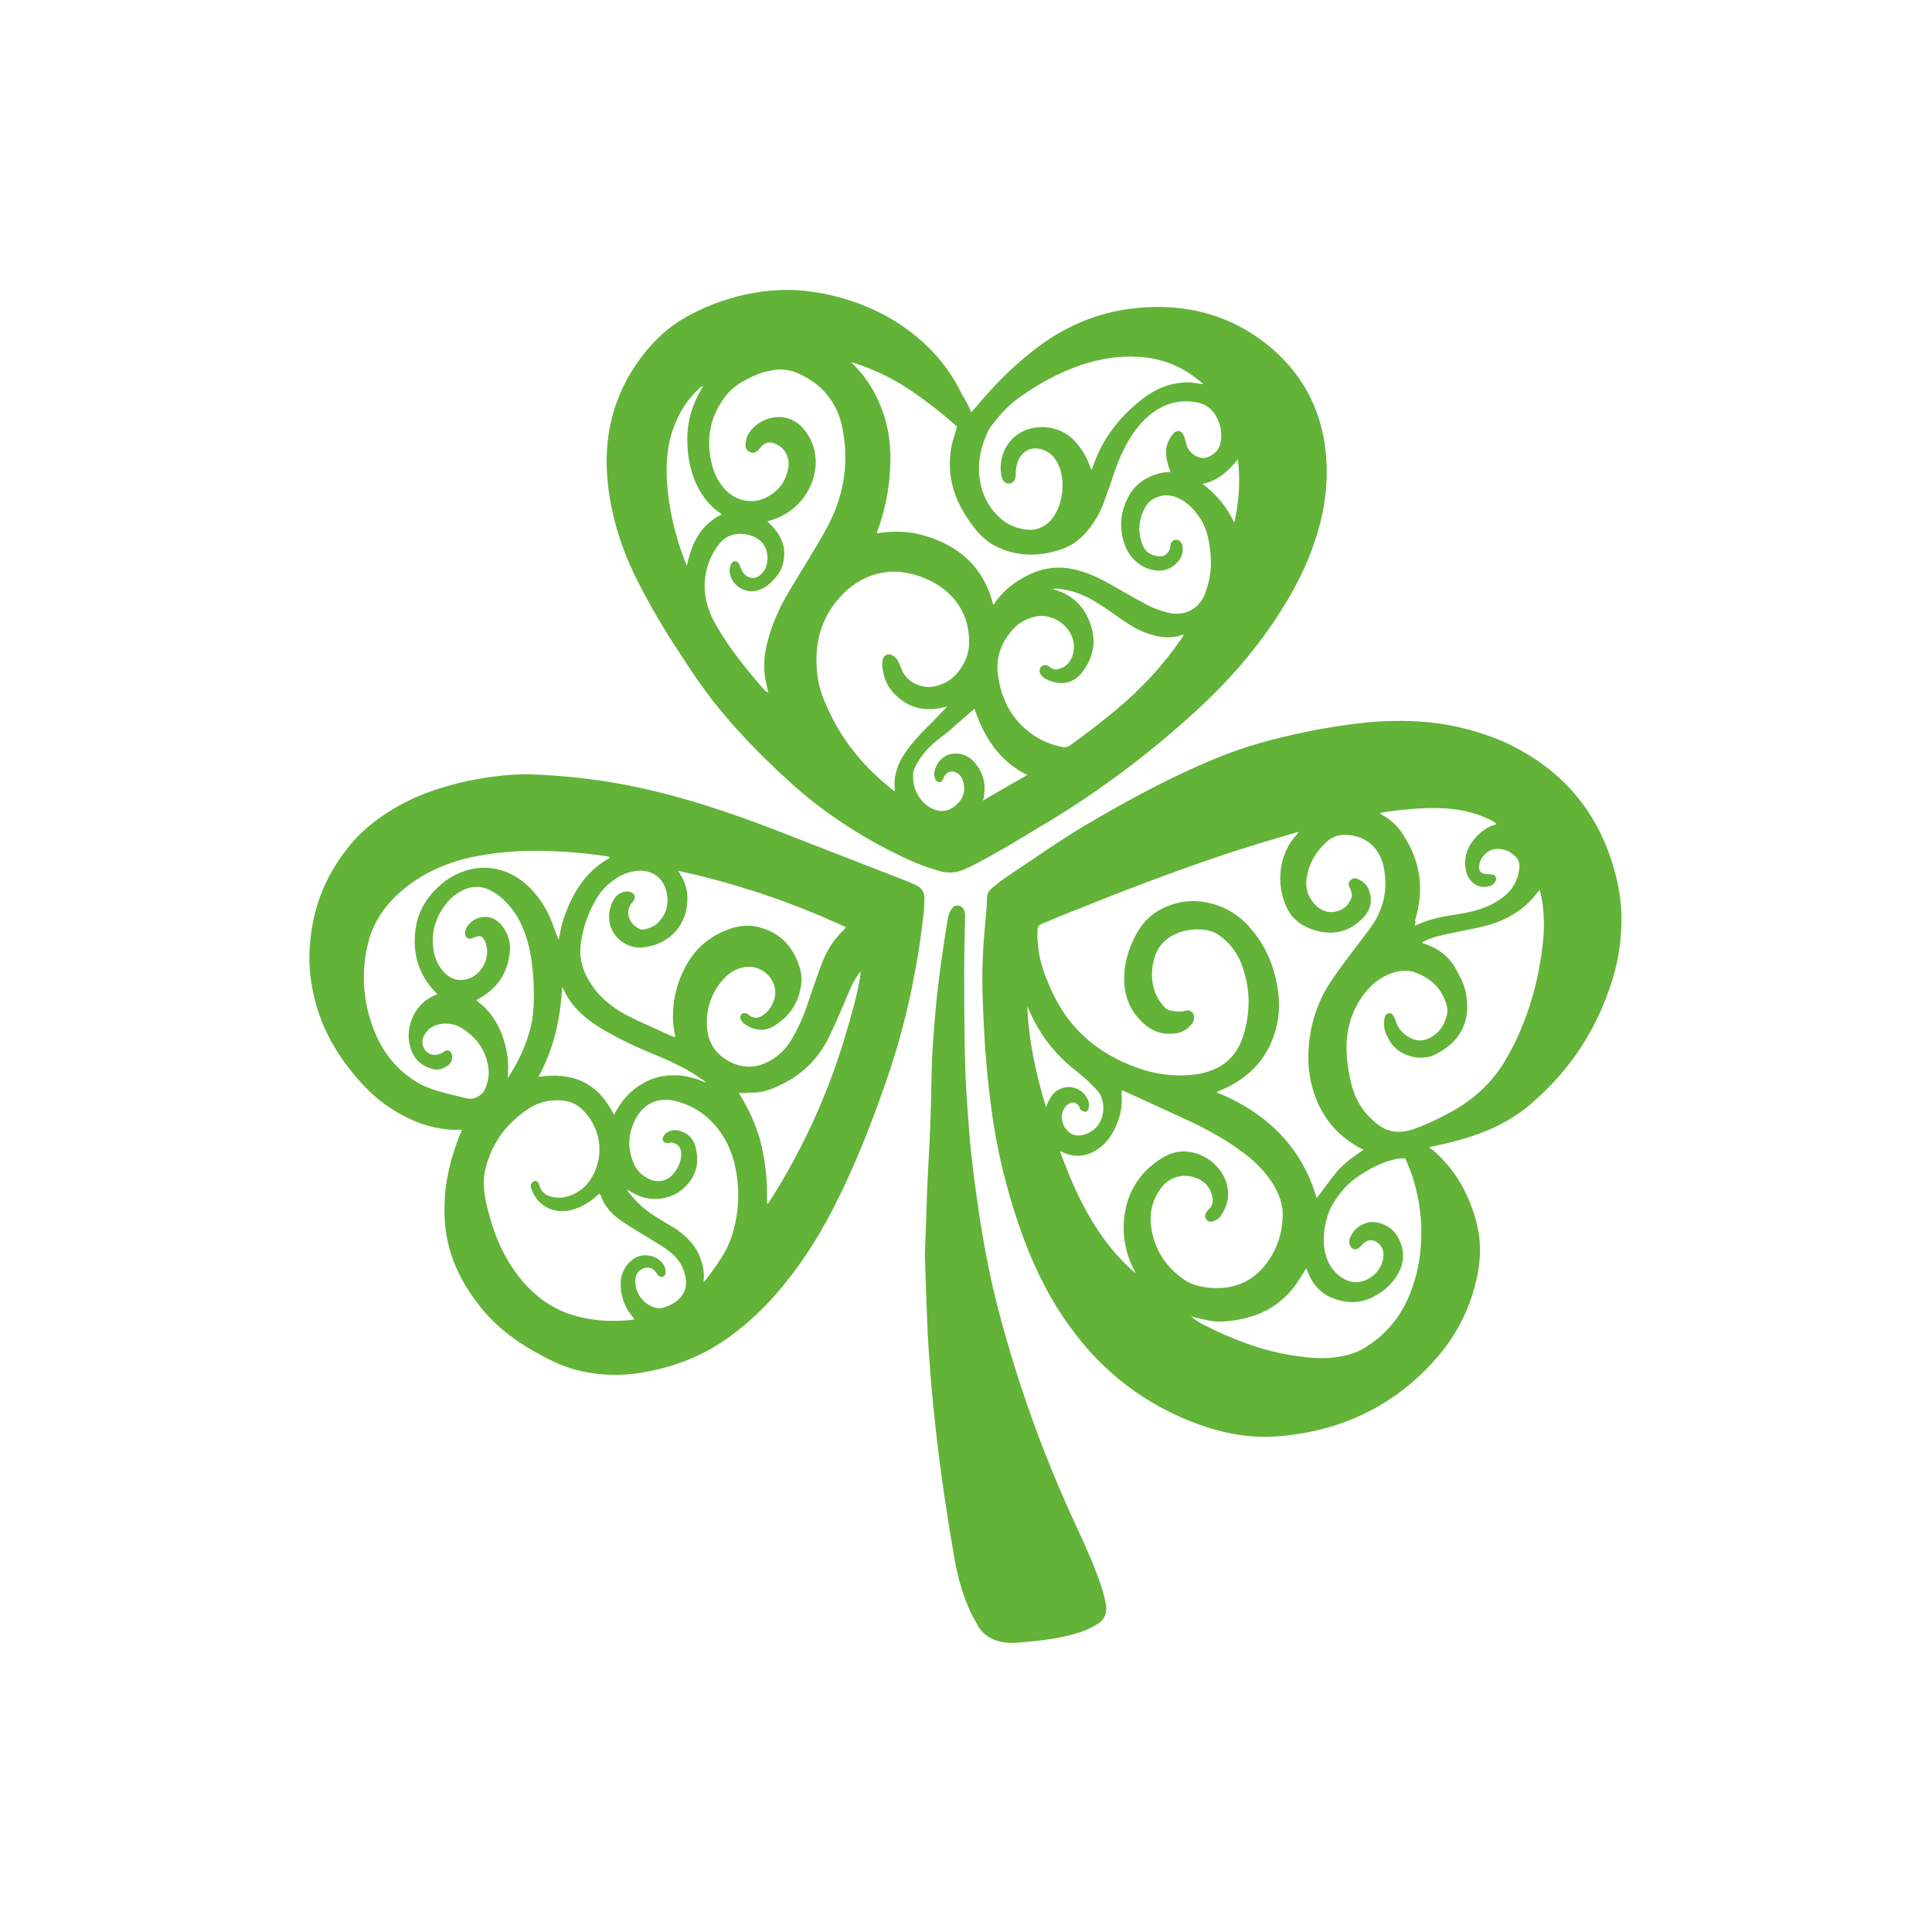 <?xml version="1.0" encoding="utf-8"?>
<!-- Generator: Adobe Illustrator 21.1.0, SVG Export Plug-In . SVG Version: 6.00 Build 0)  -->
<svg version="1.1" id="Calque_1" xmlns="http://www.w3.org/2000/svg" xmlns:xlink="http://www.w3.org/1999/xlink" x="0px" y="0px"
	 viewBox="0 0 432 432" style="enable-background:new 0 0 432 432;" xml:space="preserve">
<style type="text/css">
	.st0{fill:#3B4F20;}
	.st1{fill:#8CB225;}
	.st2{fill:#020203;}
	.st3{fill:#4A5C2D;}
	.st4{fill:#FFFFFF;}
	.st5{fill:#E2CF1B;}
	.st6{fill:#718A2A;}
	.st7{fill:#DFBB20;}
	.st8{fill:#EAC839;}
	.st9{fill:#1B1B1B;}
	.st10{fill:#8EC045;}
	.st11{fill:#066938;}
	.st12{fill:#E5AD30;}
	.st13{fill:#4E4D4D;}
	.st14{fill:#8BB226;}
	.st15{fill:#CD1A25;}
	.st16{fill:#4B6426;}
	.st17{fill:#7D9E3C;}
	.st18{fill:#3C4F20;}
	.st19{fill:#384A1F;}
	.st20{fill:#E7E6E6;}
	.st21{fill:#D4A624;}
	.st22{fill:#F7F0E3;}
	.st23{fill:#D2A206;}
	.st24{fill:#CE9835;}
	.st25{fill:#E5D9C2;}
	.st26{fill:#E2AE42;}
	.st27{fill:#EEDBBE;}
	.st28{fill:#F9EA31;}
	.st29{fill:#EB6518;}
	.st30{fill:#0A7132;}
	.st31{fill:#FFE109;}
	.st32{fill:#D76013;}
	.st33{fill:#BBA763;}
	.st34{fill:#7FA22A;}
	.st35{fill:#5B321B;}
	.st36{fill:#4A2615;}
	.st37{fill:#D6AD08;}
	.st38{fill:#F7BBBD;}
	.st39{fill:#D76324;}
	.st40{fill:#607829;}
	.st41{fill:#715C3B;}
	.st42{fill:#644F34;}
	.st43{fill:#89704C;}
	.st44{fill:#B2A38F;}
	.st45{fill:#A59076;}
	.st46{fill:#FFDE0D;}
	.st47{fill:#34AA4A;}
	.st48{fill:#75388D;}
	.st49{fill:#BBBBBB;}
	.st50{fill:#A9A9AA;}
	.st51{fill:#06993B;}
	.st52{fill:#CDCCCC;}
	.st53{fill:#4D2563;}
	.st54{fill:#E3B320;}
	.st55{fill:#0B9541;}
	.st56{fill:#264D23;}
	.st57{fill:#FDC834;}
	.st58{fill:#8C633A;}
	.st59{fill:#B5A059;}
	.st60{fill:#F2F2F2;}
	.st61{fill:#808181;}
	.st62{fill:#62A930;}
	.st63{fill:#A1C746;}
	.st64{fill:#85B04B;}
	.st65{fill:#5E802C;}
	.st66{fill:#BFD783;}
	.st67{fill:#EFC9AF;}
	.st68{fill:#343434;}
	.st69{fill:#EB5B28;}
	.st70{fill:#D1A98D;}
	.st71{fill:#E0A9B8;}
	.st72{fill:#754D24;}
	.st73{fill:#B2D17B;}
	.st74{fill:#62B338;}
	.st75{fill:#274E22;}
	.st76{fill:#CCDC81;}
	.st77{fill-rule:evenodd;clip-rule:evenodd;fill:#85B04B;}
	.st78{fill:#509733;}
	.st79{fill:#203F1E;}
	.st80{fill:#20963A;}
	.st81{fill:#62246B;}
	.st82{fill:#FDCA02;}
	.st83{fill:#B4CD50;}
	.st84{fill:#5C792A;}
	.st85{fill:#C29347;}
	.st86{fill:#4D5C22;}
	.st87{fill:none;}
	.st88{fill:#E19C11;}
	.st89{fill:#E5C997;}
	.st90{fill:#009245;}
	.st91{fill:#48AE4D;}
	.st92{fill:#049348;}
	.st93{fill:#04683B;}
	.st94{fill:#F8AE4C;}
	.st95{fill:#C57B39;}
	.st96{fill:#231F20;}
	.st97{fill:#BC2333;}
	.st98{fill:#EF7A7B;}
	.st99{fill:#46AE51;}
	.st100{fill:#07924B;}
	.st101{fill-rule:evenodd;clip-rule:evenodd;fill:#231F20;}
	.st102{fill:#279A9A;}
	.st103{fill:#8E3189;}
	.st104{fill:#9F6E8E;}
	.st105{fill:#3C3C3B;}
	.st106{fill:#00A69C;}
	.st107{fill:#D5DB41;}
	.st108{fill:#E04542;}
	.st109{fill:#9F1F3B;}
	.st110{fill:#EB5C35;}
	.st111{fill:#F9B233;}
	.st112{fill:#008D36;}
	.st113{fill:#F39200;}
	.st114{fill:#F2D8BD;}
	.st115{fill:#3AAA35;}
	.st116{fill:#95C11F;}
	.st117{fill:#7F5FA5;}
	.st118{fill:#5FA55F;}
	.st119{fill:#A55F8F;}
	.st120{fill:#229538;}
	.st121{fill:#622369;}
	.st122{fill:#FCC804;}
	.st123{fill:#628FB8;}
	.st124{fill:#B2B2B2;}
	.st125{fill:#63B8A4;}
	.st126{fill:#FDCE6C;}
	.st127{fill:#C8DADC;}
	.st128{fill:#ED6B6E;}
	.st129{fill:#EC6365;}
	.st130{fill:#8FC14D;}
	.st131{fill:#FECE6C;}
	.st132{fill:#037132;}
	.st133{fill:#B5CD25;}
	.st134{fill:#137E35;}
	.st135{fill:#7DBA28;}
	.st136{fill:#50AE32;}
	.st137{fill:#04612D;}
	.st138{fill:#F0828B;}
	.st139{fill:#63348B;}
	.st140{fill:#CF75AC;}
	.st141{fill:#895B7E;}
	.st142{fill:#AD94C4;}
	.st143{fill:#C581AB;}
	.st144{fill:#D1BAB0;}
	.st145{fill:#EF7B7C;}
	.st146{fill:#F7C0C2;}
	.st147{fill:#4F1C31;}
	.st148{fill:#9C3760;}
	.st149{fill:#A8768F;}
	.st150{fill:#A04170;}
	.st151{fill:#6CB863;}
</style>
<g>
	<path class="st74" d="M319.7,256.8c0.2,0.1,0.4,0.1,0.5,0.2c5.1,4.3,8.2,9.8,9.9,16.2c1.4,5.2,0.9,10.3-0.6,15.4
		c-1.6,5.4-4.2,10.2-7.8,14.5c-7.8,9.2-17.6,14.9-29.4,17.2c-3.3,0.6-6.6,1-10,1c-4.8-0.1-9.5-1.1-14-2.7c-12-4.3-21.7-11.7-29.1-22
		c-4.3-5.9-7.5-12.3-10.1-19.1c-3.2-8.6-5.6-17.5-7-26.6c-0.9-5.9-1.5-11.8-1.9-17.7c-0.2-3.7-0.4-7.4-0.5-11.2
		c-0.2-5.9,0.2-11.8,0.8-17.7c0.1-1.2,0.2-2.3,0.2-3.5c0-0.8,0.3-1.5,0.9-2c0.4-0.4,0.8-0.7,1.3-1.1c0.6-0.5,1.3-1,2-1.5
		c6.8-4.5,13.3-9.2,20.4-13.2c8.6-5,17.3-9.6,26.5-13.4c6.5-2.7,13.2-4.5,20-5.9c4.7-1,9.4-1.7,14.2-2.2c8.2-0.7,16.4-0.3,24.3,2.2
		c2.6,0.8,5.1,1.7,7.5,2.9c11.5,5.7,19.2,14.6,22.9,27c1.4,4.6,2.1,9.3,1.8,14.2c-0.2,5-1.3,9.9-3.1,14.6
		c-3.5,9.5-9.1,17.5-16.7,24.1c-4.7,4.2-10.3,6.7-16.3,8.4c-2.2,0.6-4.5,1.1-6.7,1.6C319.8,256.6,319.7,256.7,319.7,256.8z
		 M304.9,257.1c-0.3-0.2-0.5-0.3-0.6-0.3c-4.9-2.6-8.3-6.4-10.2-11.6c-1.8-4.8-1.9-9.7-1-14.7c0.8-4.2,2.4-8.1,4.8-11.5
		c2.5-3.7,5.3-7.2,8-10.8c3.2-4.1,4.5-8.7,3.6-13.8c-0.6-3.8-3.1-7.3-8.1-7.7c-1.7-0.1-3.3,0.2-4.6,1.4c-2.5,2.2-4.1,4.9-4.6,8.1
		c-0.4,2.3,0.2,4.4,1.9,6.1c1.6,1.7,3.7,2.1,5.8,1.1c1.1-0.5,1.7-1.4,2.2-2.4c0.4-0.9,0.1-1.7-0.3-2.5c-0.4-0.7-0.3-1.3,0.2-1.7
		c0.5-0.5,1.1-0.5,1.7-0.2c1.2,0.5,2.1,1.4,2.5,2.7c0.7,2.1,0.3,4-1.2,5.7c-3,3.3-6.8,4.3-11,3c-2.8-0.8-5-2.4-6.3-5.1
		c-2.5-5.2-1.7-12,2.1-16.1c0.2-0.2,0.3-0.4,0.6-0.8c-0.4,0.1-0.6,0.1-0.8,0.2c-5.3,1.6-10.6,3.1-15.9,4.9c-12,4-23.8,8.6-35.5,13.3
		c-1.8,0.7-3.5,1.5-5.3,2.2c-0.6,0.2-0.9,0.7-0.9,1.3c0,0.7-0.1,1.4,0,2.1c0.1,3,0.8,5.8,1.9,8.6c2,5.2,4.7,9.8,8.9,13.5
		c3.8,3.4,8.3,5.7,13.1,7.2c3.8,1.1,7.7,1.5,11.7,0.9c5.2-0.8,8.8-3.5,10.4-8.6c1.6-5.1,1.6-10.2-0.1-15.2c-0.9-2.8-2.5-5.1-4.8-6.9
		c-1.1-0.9-2.3-1.4-3.8-1.6c-1.4-0.2-2.8-0.1-4.2,0.2c-3.8,0.9-6.4,3.1-7.2,7c-0.1,0.4-0.2,0.7-0.2,1.1c-0.4,3.4,0.3,6.4,2.6,8.9
		c0.4,0.5,0.9,0.8,1.6,0.9c1,0.2,2.1,0.3,3.2,0c1.1-0.3,2,0.5,1.9,1.6c0,0.6-0.3,1.2-0.8,1.7c-0.8,0.9-1.7,1.4-2.9,1.7
		c-2.7,0.5-5.2-0.1-7.3-1.9c-2.8-2.4-4.4-5.5-4.6-9.3c-0.2-3.9,0.8-7.4,2.6-10.8c1.3-2.4,3.1-4.4,5.6-5.7c3.3-1.7,6.7-2.2,10.3-1.5
		c4,0.8,7.4,2.9,10,6.1c3.1,3.7,4.9,7.9,5.7,12.6c0.7,3.8,0.5,7.6-0.8,11.2c-2,5.7-6,9.5-11.4,11.9c-0.5,0.2-0.9,0.4-1.4,0.6
		c0.2,0.1,0.4,0.2,0.6,0.3c2.8,1.1,5.5,2.6,8,4.3c6.7,4.6,11.2,10.7,13.6,18.4c0.1,0.2,0.1,0.4,0.2,0.7c1.6-2,3-4.1,4.6-6
		C300.6,260.1,302.6,258.6,304.9,257.1z M318,210.7c0.1,0.1,0.1,0.2,0.1,0.2c0.3,0.1,0.6,0.2,0.9,0.3c2.8,1,4.9,2.7,6.4,5.2
		c0.5,1,1,1.9,1.5,2.9c1.1,2.5,1.4,5.2,1,7.9c-0.7,4.1-3.4,6.8-7,8.6c-3,1.6-8.5,0.5-10.4-3.5c-0.1-0.3-0.3-0.6-0.4-0.8
		c-0.7-1.2-0.7-2.6-0.5-3.9c0.1-0.5,0.3-0.9,0.9-1c0.5-0.1,0.9,0.2,1.1,0.6c0.2,0.4,0.5,0.9,0.6,1.4c0.5,1.5,1.5,2.5,2.8,3.3
		c1.5,0.9,3.1,1,4.7,0.2c2.1-1.1,3.2-2.8,3.8-5c0.1-0.5,0.2-1.1,0.1-1.7c-0.9-4.2-3.6-6.8-7.6-8.1c-1.1-0.3-2.2-0.3-3.3-0.1
		c-3,0.6-5.5,2.3-7.4,4.7c-3.1,3.9-4.4,8.4-4.2,13.3c0.1,2.5,0.5,4.9,1.1,7.3c0.9,3.6,2.8,6.5,5.7,8.8c2.5,2,5.2,2.2,8.1,1.2
		c2.6-0.9,5.2-2.1,7.6-3.4c5.8-3,10.4-7.2,13.5-12.9c0.7-1.3,1.4-2.5,2-3.8c2.3-5,4-10.2,5-15.6c0.8-4.3,1.4-8.7,1-13.1
		c-0.1-1.5-0.4-3.1-0.8-4.7c-0.2,0.2-0.3,0.3-0.4,0.4c-2.4,3.3-5.6,5.5-9.4,6.9c-2.5,0.9-5.2,1.4-7.8,1.9c-2.4,0.5-4.7,0.9-7,1.7
		C319,210.2,318.5,210.5,318,210.7z M253.9,284.7c-0.1-0.2-0.1-0.3-0.2-0.5c-2.1-4-2.9-8.3-2.2-12.8c0.8-5.4,3.7-9.6,8.4-12.5
		c1.7-1,3.5-1.6,5.5-1.4c4,0.3,7.8,3.3,8.9,7.2c0.7,2.6,0.2,5-1.3,7.1c-0.4,0.7-1.1,1.1-1.9,1.3c-0.6,0.2-1.1,0-1.4-0.5
		c-0.3-0.4-0.3-1,0-1.5c0.2-0.3,0.4-0.5,0.6-0.7c0.8-0.7,1-1.7,0.8-2.7c-0.3-1.6-1.1-2.9-2.6-3.8c-3.1-1.8-6.9-1.1-9,1.9
		c-1.6,2.2-2.4,4.8-2.2,7.5c0.4,5.2,2.8,9.4,7,12.5c1.2,0.9,2.5,1.5,4,1.8c1,0.2,2,0.4,3.1,0.4c4.6,0.2,8.5-1.4,11.4-5
		c2.5-3.1,3.8-6.7,4-10.6c0.2-2.8-0.7-5.2-2.1-7.6c-1.4-2.2-3.1-4.1-5.1-5.8c-4.6-3.8-9.8-6.6-15.3-9.1c-4.4-2-8.7-4-13.1-6
		c-0.1,0-0.2-0.1-0.3-0.1c-0.1,0.1-0.1,0.1-0.1,0.1c0,0.3,0,0.6,0,0.8c0.1,1.8,0,3.6-0.6,5.3c-0.8,2.5-2,4.8-4.1,6.5
		c-2.6,2-5.5,2.6-8.6,1.1c-0.1,0-0.2-0.1-0.5-0.2c1.5,4.1,3.1,8,5,11.7C245.1,275.1,248.8,280.3,253.9,284.7z M314.2,259
		c-0.3,0-0.5,0-0.8,0c-0.3,0-0.7,0.1-1,0.1c-3.4,0.7-6.4,2.3-9.2,4.3c-2.4,1.7-4.2,4-5.6,6.6c-0.2,0.3-0.3,0.6-0.4,0.9
		c-1,2.6-1.4,5.3-1.1,8.1c0.4,2.7,1.5,5,3.8,6.6c4.1,2.8,8.5-0.3,9.3-3.8c0.3-1.3,0.2-2.5-0.7-3.5c-1.1-1.2-2.5-1.3-3.7-0.2
		c-0.3,0.3-0.5,0.6-0.8,0.8c-0.8,0.8-1.9,0.5-2.2-0.6c-0.2-0.6-0.1-1.2,0.2-1.8c0.9-2.1,3.5-3.6,5.7-3.2c2.6,0.5,4.4,1.9,5.4,4.4
		c1,2.4,0.8,4.8-0.5,7.1c-1.2,2.2-3,3.8-5.2,5c-3.2,1.8-6.5,1.7-9.8,0.3c-2.5-1.1-4.1-3-5.1-5.5c-0.1-0.3-0.3-0.6-0.4-1
		c-0.5,0.7-0.8,1.3-1.2,1.9c-0.4,0.6-0.8,1.2-1.2,1.8c-4,5.5-9.7,7.8-16.3,8.2c-2.1,0.1-4.1-0.4-6.1-0.9c-0.3-0.1-0.7-0.2-1-0.3
		c0.8,0.7,1.6,1.3,2.6,1.8c6.7,3.4,13.6,6.1,21,7.1c2.8,0.4,5.7,0.7,8.6,0.3c2.1-0.3,4.1-0.7,5.9-1.7c4.8-2.7,8.3-6.6,10.5-11.6
		c1.6-3.7,2.5-7.5,2.8-11.5c0.4-5.1-0.2-10.2-1.7-15.1C315.5,262.1,314.9,260.5,314.2,259z M316.3,207c0.5-0.2,0.7-0.3,1-0.4
		c2-0.9,4.1-1.4,6.3-1.8c1.7-0.3,3.4-0.5,5.1-0.9c2.7-0.6,5.2-1.6,7.4-3.3c2.1-1.6,3.3-3.7,3.6-6.3c0.2-1.3-0.2-2.3-1.2-3.1
		c-0.4-0.3-0.9-0.7-1.3-0.9c-2.8-1.1-5-0.3-6.2,2.2c-0.2,0.4-0.2,0.9-0.3,1.4c0,0.7,0.3,1.2,1,1.4c0.6,0.2,1.2,0.2,1.7,0.2
		c0.4,0,0.8,0.1,1,0.5c0.2,0.4,0.2,0.8-0.1,1.2c-0.3,0.6-0.9,0.9-1.5,1c-1.6,0.4-3.1-0.2-4.1-1.5c-0.9-1.2-1.1-2.6-1.1-4
		c0.1-2.5,1.3-4.5,3.1-6.2c1.1-1,2.4-1.8,3.9-2.2c-0.1-0.1-0.1-0.2-0.2-0.3c-0.3-0.2-0.5-0.3-0.8-0.5c-3.7-1.9-7.7-2.7-11.8-2.8
		c-4-0.1-7.9,0.3-11.8,0.8c-0.4,0.1-0.9,0.2-1.5,0.3c0.3,0.2,0.4,0.3,0.5,0.4c2.1,1.1,3.7,2.7,4.9,4.7c3.8,5.9,4.6,12.2,2.5,18.9
		C316.6,206.1,316.5,206.4,316.3,207z M233.9,247.6c0.2-0.5,0.3-0.8,0.4-1.1c0.4-0.6,0.7-1.4,1.2-1.9c2.2-2.4,6.1-1.9,7.6,1
		c0.4,0.7,0.5,1.5,0.3,2.3c-0.1,0.4-0.4,0.7-0.8,0.7c-0.3,0-0.6-0.2-0.9-0.4c-0.2-0.1-0.2-0.4-0.3-0.6c-0.6-1.2-1.7-1.4-2.7-0.6
		c-0.3,0.2-0.5,0.5-0.7,0.8c-1.4,2-0.1,5.4,2.3,6c0.4,0.1,0.8,0.1,1.2,0.1c1.4-0.2,2.6-0.8,3.6-1.8c2.3-2.4,1.9-6.5,0.3-8.2
		c-0.9-1-1.9-2-2.9-2.9c-0.7-0.6-1.5-1.2-2.2-1.8c-4.7-3.7-8.1-8.3-10.4-13.8c-0.1-0.2-0.2-0.4-0.2-0.6
		C230,232.6,231.6,240.1,233.9,247.6z"/>
	<path class="st74" d="M217.2,92.2c0.3-0.4,0.5-0.6,0.7-0.8c3.9-4.7,8.1-9.1,13-12.9c6.8-5.4,14.4-8.7,23-9.6
		c11.5-1.2,21.9,1.6,30.7,9.2c6.4,5.6,10.3,12.6,11.6,21.1c1.1,7.5,0.2,14.7-2.2,21.8c-2,6.1-5,11.7-8.5,17
		c-5.1,7.8-11.2,14.7-18.1,21c-10.3,9.4-21.4,17.8-33.4,25c-5.2,3.1-10.3,6.3-15.7,9.1c-0.7,0.4-1.5,0.8-2.3,1.1
		c-1.9,1-3.8,1.1-5.8,0.6c-2.9-0.8-5.7-1.9-8.4-3.2c-8.6-4.1-16.6-9.2-23.8-15.5c-6.2-5.5-12.1-11.4-17.4-17.9
		c-3.2-3.9-6-8.1-8.7-12.3c-3.4-5.1-6.5-10.4-9.3-15.9c-3.4-6.7-5.7-13.7-6.6-21.1c-1.4-11.5,1.3-21.9,8.9-30.9
		c2.8-3.3,6.1-6,10-7.9c5.4-2.8,11.2-4.5,17.3-5.1c5.2-0.5,10.2,0.1,15.2,1.4c7.4,2,14,5.4,19.6,10.7c3.4,3.2,6.1,6.9,8.1,11.1
		C215.9,89.5,216.6,90.8,217.2,92.2z M261.8,105.5c-0.6-1.1-0.8-2.2-1-3.3c-0.3-2,0.3-3.8,1.6-5.3c0.7-0.8,1.8-0.6,2.2,0.3
		c0.1,0.2,0.1,0.4,0.2,0.5c0.2,0.7,0.4,1.3,0.6,2c0.7,2,3,3.2,4.7,2.5c1.6-0.7,2.7-1.8,2.9-3.6c0.3-2.1-0.2-4.1-1.3-5.9
		c-0.8-1.3-2-2.2-3.5-2.6c-3.4-0.8-6.6-0.3-9.6,1.6c-1.8,1.1-3.2,2.6-4.5,4.2c-2.2,2.9-3.7,6.2-4.9,9.6c-0.7,2.2-1.5,4.4-2.3,6.6
		c-0.7,2.1-1.8,4-3.1,5.8c-1.7,2.2-3.7,4-6.4,4.9c-3.3,1.1-6.6,1.6-10.2,0.9c-3.5-0.7-6.4-2.2-8.7-4.9c-1-1.2-2-2.5-2.8-3.9
		c-2.9-4.7-4-9.8-2.9-15.3c0.3-1.4,0.8-2.7,1.2-4.3c0,0-0.1,0-0.2-0.1c-3.4-3-6.9-5.7-10.6-8.2c-3.8-2.5-7.8-4.4-12.1-5.8
		c-0.2-0.1-0.4-0.1-0.8-0.2c0.2,0.2,0.3,0.3,0.4,0.4c3.4,3.3,5.7,7.4,7.1,11.9c1.2,3.9,1.5,8,1.2,12.1c-0.3,4.6-1.2,9-2.8,13.3
		c-0.1,0.2-0.1,0.3-0.1,0.5c0.2,0,0.3,0,0.3,0c0.2,0,0.4,0,0.7-0.1c3.3-0.4,6.5-0.3,9.7,0.7c7.8,2.3,13.1,7.1,15.2,15.1
		c0,0.1,0.1,0.2,0.2,0.3c0.2-0.2,0.3-0.3,0.3-0.5c1.8-2.5,4.1-4.4,6.8-5.8c3.7-2,7.6-2.5,11.6-1.4c2.8,0.7,5.4,2,8,3.5
		c2.6,1.5,5.2,3,7.9,4.4c1.3,0.7,2.6,1.1,4,1.5c3.7,1.1,7.5-0.5,8.8-4.6c0-0.1,0.1-0.2,0.1-0.3c1.3-3.6,1.3-7.2,0.6-10.9
		c-0.4-2.2-1.1-4.2-2.5-6c-1.4-1.9-3.1-3.4-5.3-4.1c-2.3-0.7-5.1,0.2-6.3,2.2c-1.6,2.8-1.9,5.7-0.7,8.7c0.8,2,2.5,2.4,3.9,2.5
		c0.6,0,1.1-0.2,1.5-0.6c0.5-0.5,0.8-1,0.8-1.7c0-0.8,0.6-1.4,1.3-1.4c0.7,0,1.2,0.5,1.4,1.3c0.2,1.2,0,2.2-0.7,3.2
		c-1.4,1.9-3.4,2.7-5.7,2.3c-3-0.6-5.2-2.5-6.4-5.4c-1.4-3.7-1.2-7.3,0.6-10.8c1.5-3,4-4.7,7.2-5.5
		C260.2,105.6,260.9,105.6,261.8,105.5z M171.6,154.8c0.1,0,0.1-0.1,0.2-0.1c-0.1-0.2-0.1-0.4-0.2-0.6c-0.2-1.1-0.5-2.1-0.6-3.2
		c-0.4-2.9,0.1-5.7,0.9-8.4c1-3.6,2.6-7,4.5-10.2c1.7-2.9,3.5-5.7,5.2-8.6c1.7-2.8,3.4-5.6,4.7-8.6c2.8-6.4,3.4-12.9,2-19.7
		c-1.2-5.6-4.6-9.6-9.8-11.9c-1.8-0.8-3.8-1.1-5.8-0.7c-2.6,0.4-4.9,1.5-7.1,2.8c-1.6,1-2.9,2.2-3.9,3.7c-3,4.3-3.8,9.1-2.6,14.2
		c0.5,2.2,1.4,4.1,2.9,5.8c2.2,2.6,6.1,3.5,9,2.1c3-1.4,4.8-3.7,5.3-7c0.3-2.2-0.8-4.2-2.8-5.1c-1.4-0.7-2.5-0.4-3.5,0.8
		c-0.1,0.1-0.2,0.2-0.3,0.4c-0.6,0.7-1.3,0.9-2,0.6c-0.7-0.3-1.1-1-1-1.8c0.1-0.7,0.2-1.4,0.5-2c2.3-4.2,8.7-5.8,12.4-1.5
		c1.8,2.1,2.7,4.5,2.8,7.2c0.1,5.9-3.9,11.4-9.6,13.2c-0.3,0.1-0.7,0.2-1.2,0.4c0.4,0.4,0.7,0.7,1,1c2.5,2.6,3.4,5.5,2.3,9
		c-0.5,1.6-1.6,2.8-2.9,4c-1,0.9-2.2,1.4-3.5,1.6c-2.2,0.2-4.4-1.2-5.1-3.3c-0.3-0.9-0.4-1.7,0-2.6c0.2-0.5,0.5-0.8,1-0.8
		c0.5,0,0.7,0.3,1,0.9c0.2,0.6,0.5,1.2,0.8,1.7c1.2,1.4,2.8,1.6,4.2,0.1c1.7-1.8,1.6-5.2-0.1-7c-1.9-2-6.5-2.8-9-0.1
		c-1.1,1.2-1.9,2.5-2.5,3.9c-2.1,5-1.4,9.9,1.1,14.4c3.1,5.5,7.1,10.4,11.2,15.1C171.3,154.6,171.5,154.7,171.6,154.8z M211.7,158
		c-0.6,0.1-0.9,0.2-1.3,0.3c-3.5,0.7-6.7,0.1-9.5-2.3c-2.2-1.8-3.3-4.1-3.6-6.9c-0.1-0.5,0-1.1,0.1-1.7c0.3-1,1.2-1.3,2.1-0.9
		c0.6,0.3,1,0.8,1.3,1.3c0.2,0.5,0.5,1.1,0.7,1.6c1.2,3.5,5,4.6,7.4,4.1c1.8-0.4,3.5-1.2,4.8-2.6c2-2.2,3.1-4.8,3-7.7
		c-0.1-5.3-2.5-9.5-7-12.4c-1.6-1-3.4-1.8-5.2-2.3c-2.3-0.6-4.5-0.9-6.9-0.5c-3.5,0.6-6.5,2.2-9,4.7c-5.1,5.1-6.7,11.4-5.8,18.4
		c0.3,2.8,1.4,5.5,2.6,8c3.3,7.1,8.2,12.8,14.3,17.6c0.1,0.1,0.2,0.1,0.4,0.2c0-0.5-0.1-0.9-0.1-1.3c0-2.6,0.8-5,2.3-7.1
		c1.4-2.1,3.1-4,4.9-5.8c1.4-1.3,2.6-2.7,3.9-4C211.3,158.6,211.5,158.3,211.7,158z M268.9,85.9c0-0.1,0.1-0.1,0.1-0.2
		c-0.2-0.1-0.3-0.2-0.5-0.3c-4-3.4-8.6-5.3-13.8-5.6c-4.4-0.3-8.7,0.4-12.9,1.8c-5,1.7-9.6,4.2-13.9,7.3c-2.4,1.7-4.4,3.9-6.2,6.3
		c-0.3,0.3-0.5,0.7-0.7,1.1c-1.6,3.3-2.4,6.7-2,10.4c0.5,3.6,1.9,6.7,4.6,9.1c1.6,1.5,3.6,2.3,5.7,2.6c0.8,0.1,1.6,0.1,2.4-0.1
		c2.1-0.5,3.5-1.9,4.5-3.8c0.7-1.3,1.1-2.8,1.3-4.3c0.2-2.2,0.1-4.4-0.9-6.4c-0.7-1.5-1.7-2.6-3.3-3.2c-2.4-0.9-4.5,0-5.6,2.3
		c-0.4,1-0.6,2-0.6,3.1c0,0.4,0,0.8-0.2,1.2c-0.2,0.5-0.6,0.9-1.2,0.9c-0.6,0.1-1.1-0.2-1.4-0.7c-0.2-0.3-0.3-0.7-0.4-1.1
		c-0.2-1.1-0.2-2.2,0-3.3c0.9-5,5-7.6,9.3-7.5c3.2,0.1,5.8,1.4,7.8,3.9c1.2,1.5,2.1,3.1,2.7,4.8c0.1,0.2,0.2,0.5,0.3,0.8
		c0.1-0.1,0.2-0.1,0.2-0.2c0.1-0.3,0.2-0.5,0.3-0.8c2.1-6.1,6-11,11.1-14.9c3.1-2.4,6.6-3.7,10.6-3.6
		C267.1,85.6,268,85.8,268.9,85.9z M235.6,131.6c0,0.1,0,0.1,0,0.2c0.1,0,0.3,0.1,0.4,0.1c3.9,1.2,6.5,3.8,7.8,7.6
		c1.4,3.9,0.7,7.5-1.8,10.8c-2.3,3.1-5.7,2.8-8.2,1.5c-0.4-0.2-0.8-0.6-1.1-1c-0.4-0.6-0.3-1.3,0.1-1.7c0.5-0.5,1.1-0.5,1.7-0.1
		c0.3,0.2,0.5,0.4,0.8,0.5c0.3,0.1,0.6,0.2,0.9,0.2c1.3-0.2,2.4-0.8,3.1-2c0.7-1.1,0.9-2.3,0.8-3.6c-0.3-4-4.8-7.2-8.7-6.2
		c-2.2,0.5-4,1.6-5.4,3.4c-2.4,2.9-3.4,6.2-2.8,10c0.7,4.7,2.6,8.7,6.2,11.8c2.3,2,5,3.3,8,3.9c0.8,0.2,1.4,0,2.1-0.5
		c3.5-2.5,6.8-5.1,10.1-7.8c5.5-4.6,10.4-9.8,14.5-15.8c0.2-0.3,0.4-0.6,0.6-1c-0.2,0-0.3,0-0.4,0.1c-2.4,0.8-4.8,0.6-7.2-0.2
		c-2.3-0.7-4.3-1.9-6.3-3.3c-1.7-1.2-3.5-2.5-5.3-3.6c-2.1-1.3-4.3-2.4-6.7-2.9C238,131.8,236.8,131.6,235.6,131.6z M217.9,158.5
		c-0.2,0.2-0.3,0.3-0.5,0.4c-1.8,1.6-3.7,3.2-5.5,4.8c-0.9,0.7-1.8,1.4-2.7,2.1c-2,1.7-3.6,3.6-4.7,6c-0.2,0.4-0.3,0.8-0.3,1.2
		c-0.3,3.1,1.3,6.2,4,7.7c1.8,0.9,3.5,0.9,5.1-0.3c1.7-1.2,2.6-3,2.2-5.1c-0.2-1-0.6-2-1.6-2.5c-1.1-0.6-2.3-0.2-2.8,0.9
		c-0.1,0.2-0.2,0.5-0.3,0.7c-0.4,0.7-1.2,0.6-1.6,0c-0.2-0.4-0.3-0.8-0.3-1.2c0-2.1,1.7-4.2,3.7-4.6c2.3-0.4,4.1,0.4,5.5,2.1
		c1.7,2.1,2.4,4.6,1.9,7.3c0,0.3-0.1,0.5-0.2,1c3.4-2,6.6-3.8,9.9-5.7C223.5,170.2,220.1,165,217.9,158.5z M161.4,115
		c-0.2-0.1-0.2-0.2-0.4-0.3c-1.8-1.2-3.2-2.8-4.3-4.6c-2-3.3-2.9-7.1-3-10.9c-0.2-4.3,0.9-8.4,3.1-12.1c0.1-0.2,0.3-0.5,0.4-0.8
		c-0.4,0.1-0.6,0.3-0.8,0.5c-2.3,2.1-4.1,4.7-5.3,7.6c-1.8,4.1-2.2,8.4-2,12.9c0.4,6.3,1.8,12.4,4.1,18.3c0.1,0.2,0.2,0.5,0.4,0.9
		C154.6,121.5,156.7,117.3,161.4,115z M276,116.9c1-4.6,1.4-9.3,0.8-14.2c-2.2,2.7-4.5,4.8-7.9,5.5
		C272.1,110.6,274.4,113.5,276,116.9z"/>
	<path class="st74" d="M103.3,252.6c-1,0-1.8,0.1-2.7,0c-4.8-0.4-9.1-2.1-13.1-4.7c-3.8-2.4-6.8-5.6-9.6-9.2
		c-4.1-5.3-6.9-11.2-8.1-17.9c-0.8-4.1-0.8-8.2-0.2-12.3c1-7.4,4-13.9,8.8-19.7c3.3-3.9,7.3-6.8,11.8-9.2c4.4-2.3,9.2-3.8,14-4.9
		c5.3-1.1,10.7-1.8,16.1-1.5c3.8,0.2,7.6,0.5,11.4,1c14.4,1.8,28.2,6.2,41.7,11.4c9.8,3.8,19.5,7.6,29.3,11.4
		c0.7,0.3,1.4,0.6,2.1,0.9c1.3,0.6,2,1.7,1.9,3.2c0,0.8-0.1,1.6-0.1,2.3c-0.5,4.6-1.1,9.3-2,13.8c-1.5,8.4-3.7,16.7-6.5,24.7
		c-3.4,9.8-7.2,19.5-12,28.7c-3.5,6.8-7.6,13.1-12.7,18.9c-3,3.4-6.3,6.5-10,9.2c-5.9,4.4-12.6,7-19.8,8.2c-4,0.7-8.1,0.7-12.1,0
		c-3.5-0.6-6.9-1.9-10-3.6c-5.2-2.7-9.9-6-13.7-10.6c-3.9-4.8-6.8-10-7.9-16.2c-0.6-3.1-0.6-6.3-0.4-9.4c0.4-4.7,1.7-9.2,3.4-13.6
		C103,253.5,103.1,253.1,103.3,252.6z M151.6,194.7c0.2,0.3,0.4,0.5,0.5,0.8c1,1.6,1.6,3.3,1.6,5.1c0.2,5.9-3.8,10.5-9.6,11.2
		c-2.5,0.3-4.6-0.5-6.3-2.4c-2.1-2.5-2-5.7-0.6-8.2c0.4-0.7,1-1.3,1.8-1.6c0.7-0.3,1.4-0.4,2.1-0.1c0.9,0.4,1.1,1.2,0.5,2
		c-0.1,0.2-0.3,0.3-0.4,0.5c-1.8,2.5,0.1,5.2,2.1,5.8c0.3,0.1,0.6,0.1,0.8,0c0.9-0.2,1.8-0.5,2.6-1.1c2.3-2,3-4.5,2.3-7.4
		c-0.7-3-3.2-4.8-6.3-4.6c-2.1,0.2-3.9,0.9-5.5,2.1c-1.8,1.3-3.2,2.9-4.2,4.8c-1.6,2.8-2.6,5.9-3.1,9.1c-0.4,2.6,0,5,1.1,7.3
		c0.6,1.3,1.4,2.4,2.2,3.5c2,2.4,4.4,4.2,7.1,5.6c3.4,1.7,6.9,3.2,10.4,4.8c0.1,0,0.2,0,0.3,0c-0.2-1.2-0.4-2.3-0.5-3.4
		c-0.2-4.1,0.6-8.1,2.5-11.8c1.9-3.9,4.9-6.8,8.9-8.5c2.5-1.1,5.1-1.6,7.7-0.9c4.4,1.1,7.3,3.8,8.9,8.1c0.5,1.3,0.8,2.7,0.7,4
		c-0.3,4.4-2.4,7.7-6.1,10c-2.3,1.4-4.6,1-6.7-0.5c-0.3-0.2-0.5-0.5-0.7-0.8c-0.3-0.5-0.2-1,0.1-1.3c0.3-0.3,0.8-0.4,1.3-0.1
		c0.2,0.1,0.4,0.2,0.5,0.4c0.9,0.6,1.8,0.6,2.7,0.1c2-1.1,3.4-3.9,3-6.1c-0.6-3.3-3.8-5.5-7.1-4.8c-1.8,0.4-3.3,1.3-4.5,2.7
		c-2.7,3.1-3.9,6.7-3.6,10.7c0.2,3.4,1.9,6,4.9,7.6c3.1,1.7,6.4,1.6,9.5-0.3c1.7-1,3.1-2.4,4.2-4.1c1.5-2.4,2.7-5,3.6-7.6
		c1.1-3.2,2.2-6.5,3.4-9.7c1.1-3,2.8-5.7,5.2-7.9c0.1-0.1,0.1-0.2,0.2-0.4C176.8,201.6,164.4,197.5,151.6,194.7z M134,266.9
		c-0.4,0.3-0.7,0.6-1,0.9c-1.7,1.4-3.7,2.5-5.9,2.9c-3.7,0.6-6.9-1.2-8.2-4.7c-0.1-0.2-0.2-0.5-0.2-0.7c-0.1-0.5,0.3-1,0.7-1.2
		c0.4-0.1,0.9,0.1,1.1,0.6c0.1,0.3,0.2,0.6,0.3,0.9c0.4,0.9,1,1.5,1.9,1.8c1.1,0.4,2.3,0.5,3.5,0.3c2.4-0.5,4.4-1.8,5.8-3.9
		c3.1-4.7,2.7-11-1.4-15.3c-1.1-1.2-2.4-2-4-2.3c-3.1-0.5-6.1,0.1-8.7,1.9c-4.1,2.8-7.1,6.4-8.7,11.1c-0.7,2-1.2,4-1,6.1
		c0.1,2.2,0.6,4.3,1.2,6.4c1.3,4.9,3.3,9.4,6.4,13.5c3.1,4,6.9,7.1,11.8,8.7c4.2,1.4,8.6,1.7,13,1.3c0.4,0,0.8-0.1,1.3-0.2
		c-0.6-0.8-1.2-1.4-1.6-2.2c-1.1-1.9-1.6-3.9-1.5-6.1c0.1-2.1,1-3.8,2.7-5.1c2-1.5,5-1.1,6.6,0.8c0.5,0.6,0.8,1.4,0.7,2.2
		c0,0.4-0.2,0.8-0.7,0.9c-0.4,0.1-0.7-0.1-1-0.4c-0.2-0.3-0.4-0.6-0.7-0.9c-0.5-0.6-1.2-0.9-2-0.7c-1.1,0.2-1.9,0.8-2.2,1.9
		c-0.6,2.3,0.7,5.2,2.9,6.4c1.1,0.6,2.3,1,3.5,0.5c0.9-0.3,1.8-0.7,2.6-1.3c1.7-1.3,2.5-3.1,2.1-5.3c-0.4-2.3-1.5-4.2-3.4-5.7
		c-1.2-1-2.6-1.8-3.9-2.6c-2.3-1.4-4.7-2.8-6.9-4.3c-2.3-1.5-4-3.4-4.9-6.1C134.1,267.1,134.1,267,134,266.9z M136.3,191.6
		c-0.2,0-0.3-0.1-0.4-0.1c-4.5-0.7-9.1-1.1-13.6-1.2c-5.7-0.2-11.4,0.2-17,1.4c-6.2,1.4-11.8,4-16.5,8.4c-3.3,3.1-5.6,6.8-6.6,11.2
		c-1.5,6.5-1,12.8,1.4,19c2,5.1,5.2,9.1,10,11.9c0.5,0.3,0.9,0.5,1.4,0.7c3,1.3,6.2,1.9,9.4,2.7c1.5,0.4,3.5-0.6,4.1-2.2
		c0.7-1.7,1-3.4,0.6-5.2c-0.6-3.6-2.7-6.3-5.7-8.2c-1.3-0.9-2.7-1.2-4.3-1.1c-2,0.2-3.5,1-4.4,2.9c-0.5,1.1-0.2,2.5,0.6,3.3
		c0.9,0.9,2.2,1,3.4,0.4c0.2-0.1,0.4-0.2,0.6-0.4c0.8-0.5,1.4-0.2,1.7,0.6c0.3,0.9,0,1.9-0.8,2.5c-1.1,0.8-2.3,1.2-3.6,0.8
		c-2.8-0.8-4.4-2.7-5-5.4c-0.9-3.8,0.9-8.8,5.1-10.8c0.3-0.2,0.7-0.3,1.1-0.5c-0.2-0.2-0.3-0.3-0.4-0.4c-3.8-3.9-5.2-8.7-4.5-14
		c0.5-4.2,2.7-7.6,5.9-10.3c4.9-4.1,12.5-5.4,18.8,0.1c2.4,2.1,4.1,4.6,5.4,7.5c0.7,1.6,1.2,3.3,1.9,4.9c0.1-0.2,0.1-0.4,0.2-0.7
		c0.3-1.8,0.7-3.6,1.4-5.3c2-5.2,4.9-9.6,9.9-12.3C136.2,191.8,136.2,191.7,136.3,191.6z M157.3,286.7c0.2-0.2,0.4-0.4,0.6-0.6
		c1.1-1.5,2.3-3.1,3.3-4.7c1.2-1.8,2.1-3.8,2.7-5.9c1.3-4.5,1.5-9,0.7-13.6c-0.6-3.4-1.8-6.5-3.9-9.3c-2.6-3.4-6-5.6-10.1-6.5
		c-3.4-0.7-6.4,0.6-8.2,3.6c-0.3,0.5-0.5,0.9-0.7,1.4c-1.3,2.9-1.3,5.9-0.1,8.8c0.6,1.5,1.6,2.7,3.1,3.5c1.4,0.8,3,1,4.5,0.2
		c1.9-1,3.4-4,3.1-6.1c-0.2-1.3-1.2-2.1-2.5-2c-0.2,0-0.4,0.1-0.6,0.1c-0.8,0-1.3-0.7-0.9-1.4c0.2-0.4,0.5-0.8,0.9-1
		c0.9-0.6,1.9-0.6,2.9-0.3c2,0.6,3.1,2,3.5,3.9c0.9,3.7-0.2,6.8-3.1,9.2c-3.2,2.6-7.8,2.8-11.4,0.5c-0.2-0.2-0.5-0.3-0.7-0.4
		c0,0.1-0.1,0.1-0.1,0.2c0.7,0.8,1.3,1.6,2,2.3c1.6,1.7,3.5,3,5.5,4.2c1.2,0.7,2.4,1.4,3.6,2.2c2,1.4,3.7,3.1,4.8,5.3
		C157.1,282.4,157.6,284.4,157.3,286.7z M113.5,241.1c0.1-0.2,0.3-0.4,0.4-0.6c1.9-3,3.4-6.1,4.4-9.5c0.6-1.9,0.9-3.8,1-5.8
		c0.2-3.8,0-7.6-0.6-11.4c-0.5-3-1.4-5.9-2.9-8.6c-1.4-2.3-3.1-4.3-5.4-5.7c-2.4-1.5-4.9-1.6-7.4-0.2c-0.9,0.5-1.8,1.2-2.5,1.9
		c-2.8,3.1-4.2,6.8-3.6,11c0.3,2.1,1.1,3.9,2.6,5.4c1.1,1.1,2.5,1.7,4.1,1.5c3.8-0.4,6.4-4.9,4.9-8.5c-0.6-1.4-1.3-1.6-2.6-0.9
		c0,0-0.1,0-0.1,0c-1,0.5-1.8,0-1.8-1.1c0-0.8,0.4-1.4,0.9-2c1.8-1.9,5-2.4,7.2,0.2c1.4,1.7,2.1,3.7,1.9,5.9
		c-0.4,4.8-2.8,8.4-7.1,10.7c-0.1,0.1-0.3,0.2-0.4,0.3c2.8,2,4.6,4.6,5.8,7.8C113.4,234.6,113.9,237.7,113.5,241.1z M137.3,249.3
		c1.9-3.8,4.7-6.6,8.7-8.1c4.1-1.4,8-0.8,11.9,0.9c-0.3-0.3-0.6-0.6-1-0.8c-3-2.1-6.2-3.7-9.6-5.1c-3.7-1.5-7.3-3.1-10.7-5
		c-1.5-0.8-3-1.7-4.5-2.8c-2.6-1.9-4.8-4.2-6.1-7.2c0-0.1-0.1-0.2-0.3-0.4c-0.4,7.1-1.9,13.8-5.3,20
		C128.2,239.6,133.8,242.2,137.3,249.3z M165.3,244.4c0,0.1,0,0.1,0,0.2c0.1,0.2,0.3,0.4,0.4,0.6c1.8,3,3.2,6.1,4.2,9.5
		c1.2,4.4,1.7,9,1.6,13.5c0,0.3,0,0.6,0,1c0.2-0.1,0.2-0.1,0.3-0.2c0.1-0.1,0.2-0.3,0.3-0.4c7.2-11.3,12.8-23.4,16.7-36.3
		c1.4-4.7,2.8-9.3,3.6-14.2c0-0.2,0-0.4,0-0.9c-0.3,0.4-0.4,0.5-0.5,0.7c-1.2,1.7-2,3.7-2.8,5.6c-1.2,2.8-2.4,5.7-3.8,8.5
		c-2.7,5.5-7,9.2-12.6,11.4c-1.7,0.7-3.4,1-5.2,0.9C166.7,244.5,166,244.4,165.3,244.4z"/>
	<path class="st74" d="M206.8,280.5c0.3-6.7,0.4-13.6,0.8-20.4c0.4-6.5,0.6-13.1,0.7-19.6c0.1-5.3,0.5-10.5,1-15.7
		c0.6-6.2,1.5-12.4,2.5-18.6c0.1-0.6,0.2-1.2,0.4-1.8c0.1-0.4,0.3-0.8,0.6-1.2c0.8-1.1,2.3-0.9,2.8,0.4c0.2,0.4,0.2,0.9,0.2,1.4
		c-0.1,3.8-0.2,7.7-0.2,11.5c0,5.8,0,11.6,0.1,17.4c0.1,4,0.2,8.1,0.5,12.1c0.3,4.4,0.6,8.7,1.1,13.1c0.5,4.7,1.2,9.4,1.9,14.1
		c1.1,6.8,2.4,13.6,4.2,20.3c4.4,16.6,10.2,32.7,17.5,48.3c2.1,4.5,4.1,9,5.6,13.7c0.3,1.1,0.6,2.2,0.8,3.3c0.3,1.9-0.3,3.4-2,4.4
		c-2.1,1.3-4.3,2-6.7,2.6c-3.6,0.8-7.2,1.2-10.9,1.5c-1.4,0.1-2.9,0.1-4.3-0.3c-1.9-0.5-3.5-1.5-4.5-3.1c-0.7-1.2-1.4-2.4-2-3.7
		c-1.9-4.2-3-8.6-3.7-13c-1-5.8-1.9-11.6-2.7-17.4c-0.7-5.1-1.3-10.2-1.8-15.3c-0.5-5-0.9-10-1.2-15.1
		C207.2,293,207,286.8,206.8,280.5z"/>
</g>
</svg>
